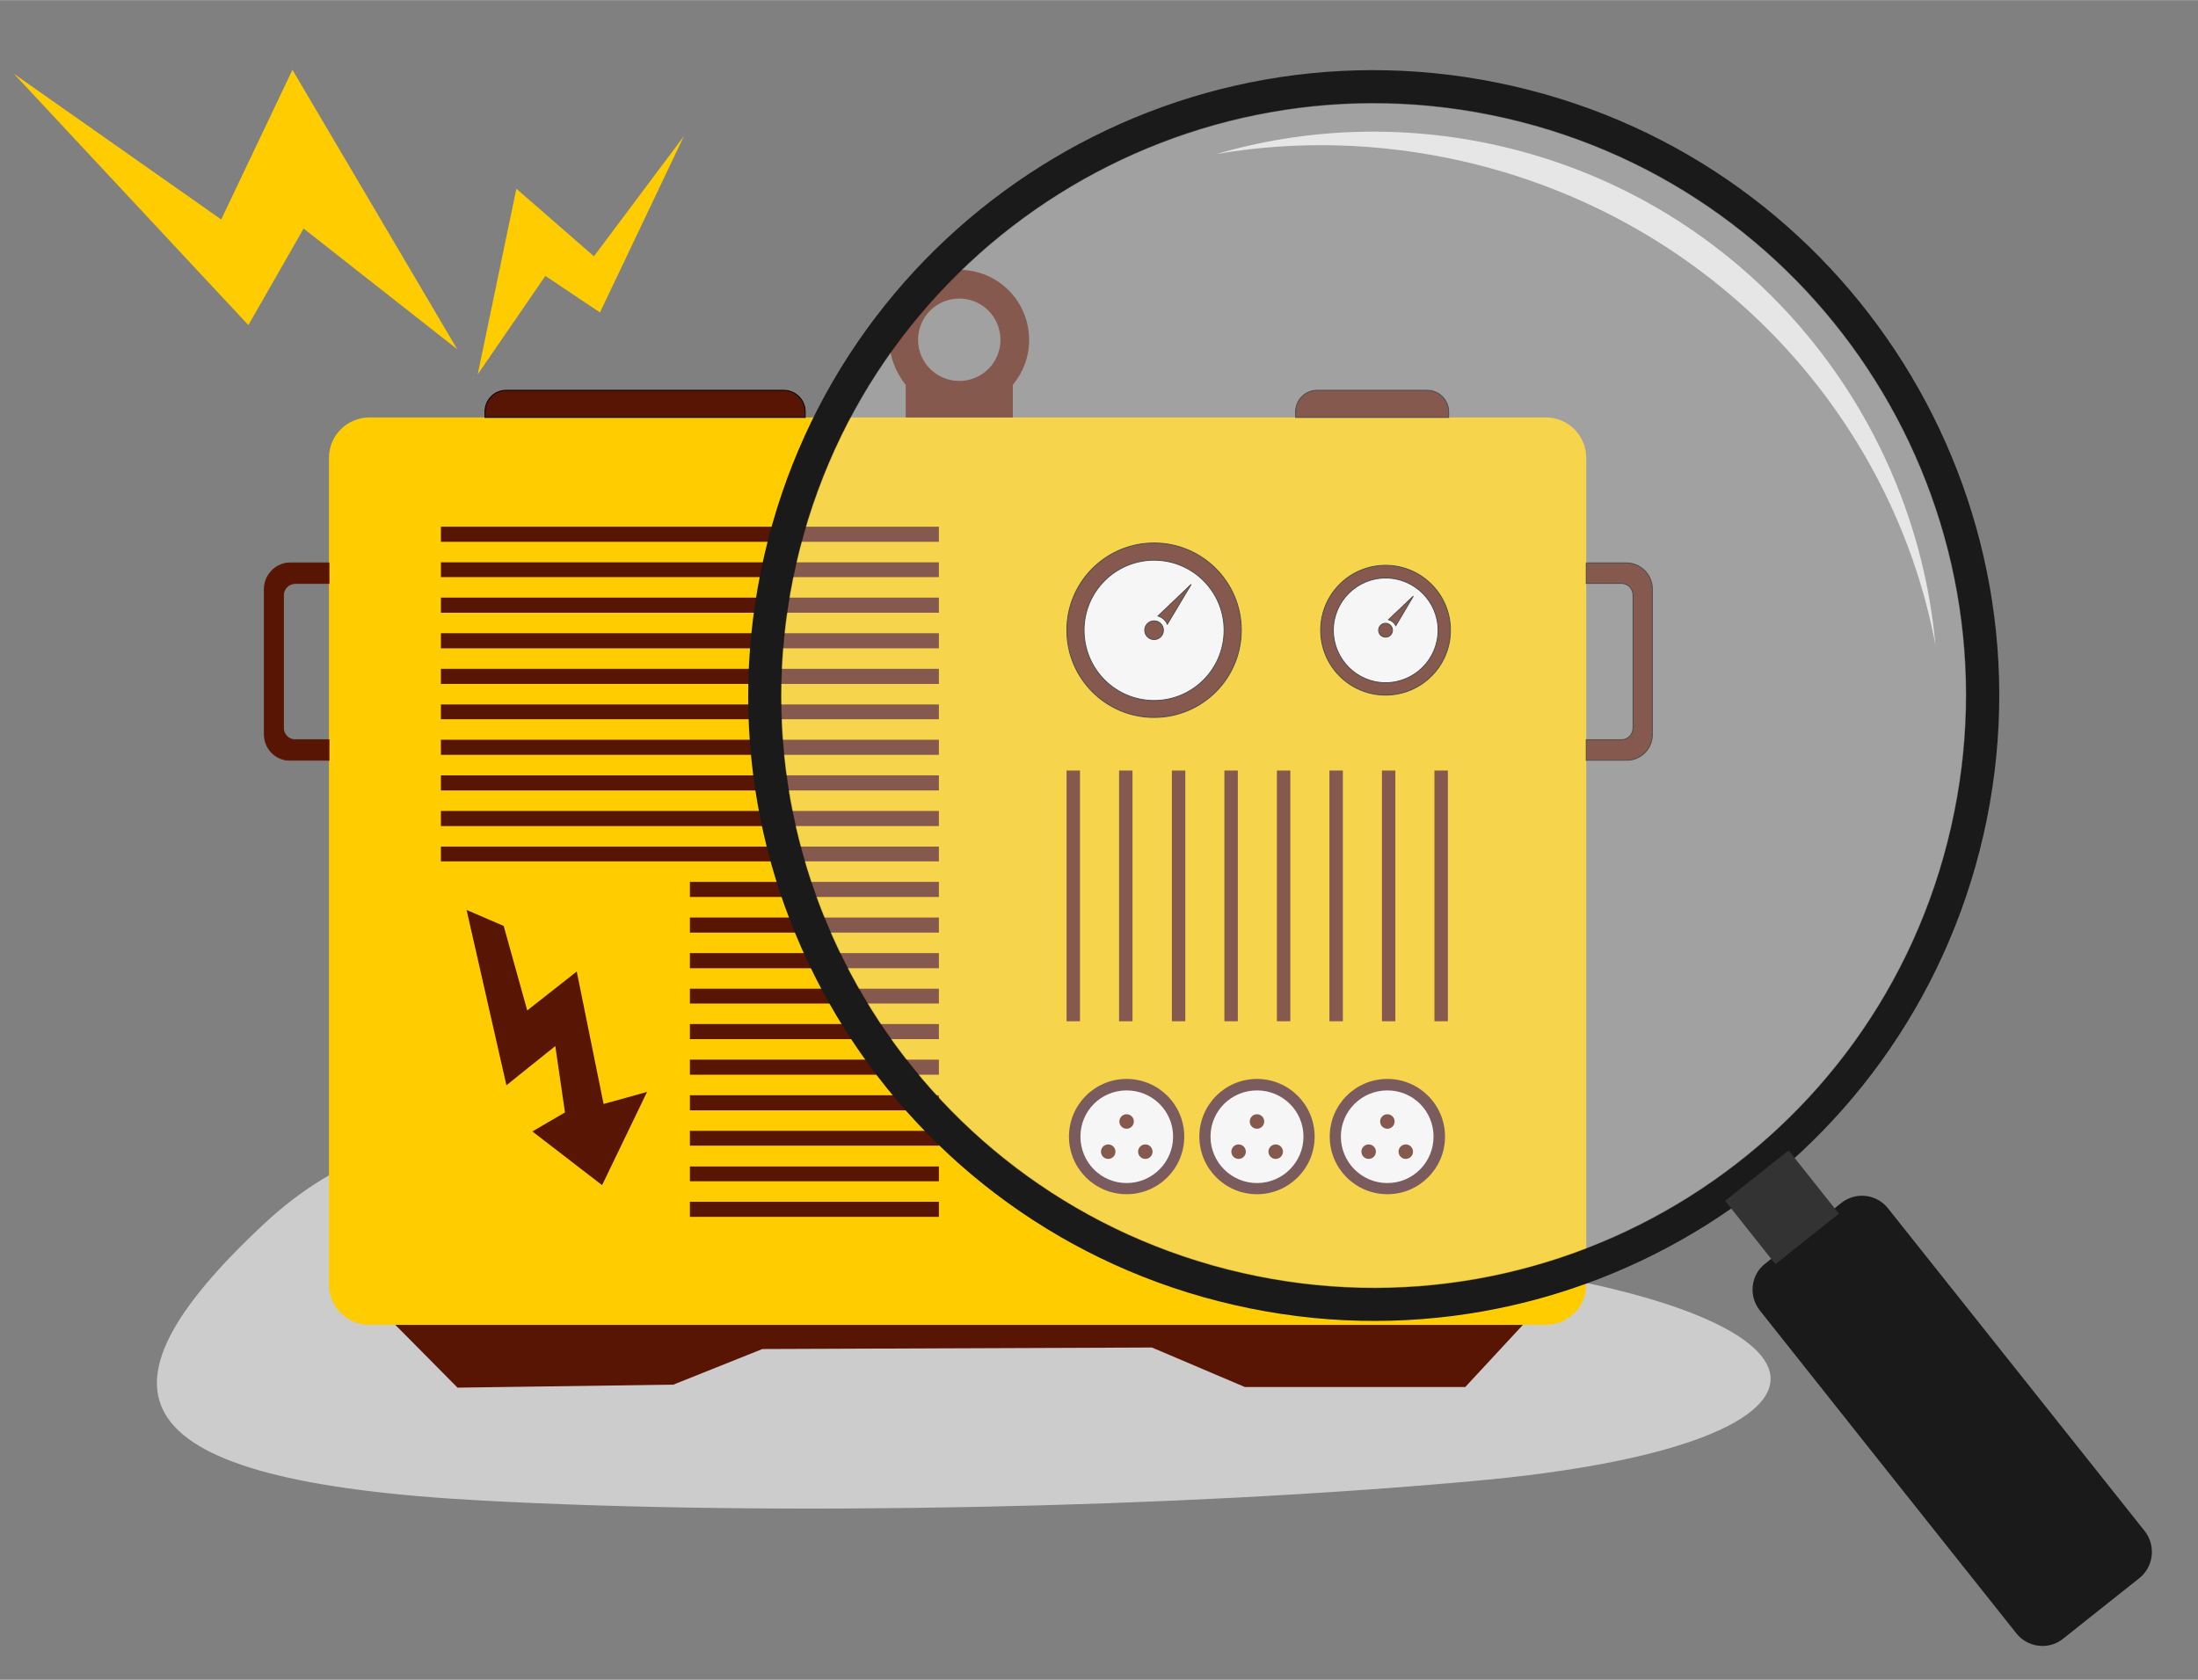 <?xml version="1.0" encoding="UTF-8"?>
<!DOCTYPE svg PUBLIC "-//W3C//DTD SVG 1.1//EN" "http://www.w3.org/Graphics/SVG/1.1/DTD/svg11.dtd">
<!-- Creator: CorelDRAW X7 -->
<svg xmlns="http://www.w3.org/2000/svg" xml:space="preserve" width="7.583in" height="5.796in" version="1.1" style="shape-rendering:geometricPrecision; text-rendering:geometricPrecision; image-rendering:optimizeQuality; fill-rule:evenodd; clip-rule:evenodd"
viewBox="0 0 7283 5566"
 xmlns:xlink="http://www.w3.org/1999/xlink">
 <rect x="0" y="0" width="7283" height="5566" fill="#808080" stroke="none"/>
 <defs>
  <style type="text/css">
   <![CDATA[
    .str2 {stroke:black;stroke-width:2.881;stroke-opacity:0.329}
    .str0 {stroke:black;stroke-width:2.881}
    .str1 {stroke:#581504;stroke-width:2.881}
    .fil9 {fill:none}
    .fil5 {fill:#1A1A1A}
    .fil8 {fill:#333333}
    .fil4 {fill:#47191C}
    .fil2 {fill:#581504}
    .fil0 {fill:#CCCCCC}
    .fil7 {fill:#E6E6E6}
    .fil1 {fill:#FFCC00}
    .fil3 {fill:white}
    .fil6 {fill:#E6E6E6;fill-opacity:0.329}
   ]]>
  </style>
   <clipPath id="id0">
    <path d="M0 0l7283 0 0 5566 -7283 0 0 -5566z"/>
   </clipPath>
 </defs>
 <g id="Layer_x0020_1">
  <g>
  </g>
  <g style="clip-path:url(#id0)">
   <g>
    <g id="_856446112">
     <path class="fil0" d="M1595 4972c972,53 2306,25 3292,-65 1303,-118 1298,-539 35,-714 -903,-125 -1378,219 -2407,-220 -561,-240 -1151,-375 -1641,83 -601,562 -485,851 721,916z"/>
     <g>
      <g>
       <path class="fil1" d="M5123 1383l-3899 0c-74,0 -134,60 -134,134l0 2740c0,73 60,133 134,133l3899 0c73,0 133,-60 133,-133l0 -2740c0,-74 -60,-134 -133,-134z"/>
       <path class="fil2 str0" d="M2668 1383l0 -19c0,-39 -32,-71 -71,-71l-920 0c-39,0 -70,32 -70,71l0 19 1061 0z"/>
       <path class="fil2 str0" d="M4800 1383l0 -19c0,-39 -32,-71 -71,-71l-365 0c-39,0 -71,32 -71,71l0 19 507 0z"/>
       <path class="fil2 str1" d="M1090 1865l-128 0c-47,0 -86,39 -86,86l0 483c0,47 38,85 85,85l129 0 0 -68 -83 0 -30 0c-21,0 -38,-18 -38,-39l0 -29 0 -381 0 -30c0,-21 18,-39 39,-39l30 0 82 0 0 -68z"/>
       <path class="fil2 str0" d="M5256 1865l133 0c47,0 86,39 86,86l0 483c0,47 -38,85 -85,85l-134 0 0 -68 88 0 29 0c21,0 38,-18 38,-39l0 -29 0 -381 0 -30c0,-21 -17,-39 -38,-39l-30 0 -87 0 0 -68z"/>
       <g>
        <circle class="fil2 str0" cx="3824" cy="2088" r="289"/>
        <path class="fil3 str0" d="M3824 1856c128,0 232,104 232,232 0,129 -104,233 -232,233 -128,0 -232,-104 -232,-233 0,-128 104,-232 232,-232z"/>
        <circle class="fil2 str0" cx="3824" cy="2088" r="31"/>
        <path class="fil2 str0" d="M3837 2041l110 -105 -79 132c-6,-13 -17,-23 -31,-27l0 0z"/>
       </g>
       <g>
        <circle class="fil2 str0" cx="4591" cy="2088" r="215"/>
        <path class="fil3 str0" d="M4591 1915c96,0 174,78 174,173 0,96 -78,174 -174,174 -95,0 -173,-78 -173,-174 0,-95 78,-173 173,-173z"/>
        <circle class="fil2 str0" cx="4591" cy="2088" r="23"/>
        <path class="fil2 str0" d="M4601 2053l82 -78 -58 98c-5,-10 -14,-17 -24,-20l0 0z"/>
       </g>
       <g>
        <circle class="fil4" cx="3733" cy="3766" r="191"/>
        <path class="fil3" d="M3733 3613c85,0 154,68 154,153 0,85 -69,154 -154,154 -85,0 -153,-69 -153,-154 0,-85 68,-153 153,-153z"/>
        <g>
         <circle class="fil2" cx="3733" cy="3716" r="24"/>
         <g>
          <circle class="fil2" cx="3672" cy="3816" r="24"/>
          <circle class="fil2" cx="3795" cy="3816" r="24"/>
         </g>
        </g>
       </g>
       <g>
        <circle class="fil4" cx="4165" cy="3766" r="191"/>
        <path class="fil3" d="M4165 3613c85,0 154,68 154,153 0,85 -69,154 -154,154 -85,0 -154,-69 -154,-154 0,-85 69,-153 154,-153z"/>
        <g>
         <circle class="fil2" cx="4165" cy="3716" r="24"/>
         <g>
          <circle class="fil2" cx="4104" cy="3816" r="24"/>
          <circle class="fil2" cx="4227" cy="3816" r="24"/>
         </g>
        </g>
       </g>
       <g>
        <circle class="fil4" cx="4597" cy="3766" r="191"/>
        <path class="fil3" d="M4597 3613c85,0 153,68 153,153 0,85 -68,154 -153,154 -85,0 -154,-69 -154,-154 0,-85 69,-153 154,-153z"/>
        <g>
         <circle class="fil2" cx="4597" cy="3716" r="24"/>
         <g>
          <circle class="fil2" cx="4535" cy="3816" r="24"/>
          <circle class="fil2" cx="4658" cy="3816" r="24"/>
         </g>
        </g>
       </g>
       <g>
        <rect class="fil2" x="3534" y="2553" width="44.486" height="830.827"/>
        <rect class="fil2" x="3708" y="2553" width="44.486" height="830.827"/>
        <rect class="fil2" x="3883" y="2553" width="44.486" height="830.827"/>
        <rect class="fil2" x="4057" y="2553" width="44.486" height="830.827"/>
        <rect class="fil2" x="4231" y="2553" width="44.486" height="830.827"/>
        <rect class="fil2" x="4405" y="2553" width="44.486" height="830.827"/>
        <rect class="fil2" x="4579" y="2553" width="44.486" height="830.827"/>
        <rect class="fil2" x="4753" y="2553" width="44.486" height="830.827"/>
       </g>
       <path class="fil2" d="M2286 2922l825 0 0 50 -825 0 0 -50zm-825 -117l1650 0 0 49 -1650 0 0 -49zm0 -118l1650 0 0 50 -1650 0 0 -50zm0 -118l1650 0 0 50 -1650 0 0 -50zm0 -118l1650 0 0 50 -1650 0 0 -50zm0 -117l1650 0 0 49 -1650 0 0 -49zm0 -118l1650 0 0 50 -1650 0 0 -50zm0 -118l1650 0 0 50 -1650 0 0 -50zm0 -118l1650 0 0 50 -1650 0 0 -50zm0 -117l1650 0 0 49 -1650 0 0 -49zm0 -118l1650 0 0 50 -1650 0 0 -50zm825 2237l825 0 0 50 -825 0 0 -50zm0 -117l825 0 0 49 -825 0 0 -49zm0 -118l825 0 0 49 -825 0 0 -49zm0 -118l825 0 0 50 -825 0 0 -50zm0 -118l825 0 0 50 -825 0 0 -50zm0 -118l825 0 0 50 -825 0 0 -50zm0 -117l825 0 0 49 -825 0 0 -49zm0 -118l825 0 0 50 -825 0 0 -50zm0 -118l825 0 0 50 -825 0 0 -50z"/>
       <polygon class="fil2" points="1546,3015 1669,3068 1747,3348 1911,3219 2000,3658 2144,3618 1995,3927 1764,3749 1872,3686 1840,3466 1678,3596 "/>
       <polygon class="fil2" points="1310,4390 1516,4598 2231,4588 2526,4470 3817,4465 4125,4596 4855,4596 5046,4390 "/>
       <path class="fil2" d="M3356 1275l0 108 -355 0 0 -108c-33,-41 -54,-93 -54,-149 0,-128 104,-232 232,-232 128,0 231,104 231,232 0,56 -20,108 -54,149zm-177 -286c75,0 136,61 136,137 0,75 -61,136 -136,136 -76,0 -137,-61 -137,-136 0,-76 61,-137 137,-137z"/>
      </g>
      <g>
       <g>
        <path class="fil5" d="M5014 285c1115,255 1813,1366 1558,2482 -256,1115 -1367,1813 -2483,1557 -1115,-255 -1813,-1366 -1557,-2482 255,-1115 1366,-1813 2482,-1557zm-24 106c1056,242 1717,1294 1475,2351 -241,1057 -1294,1718 -2351,1476 -1057,-242 -1718,-1294 -1476,-2351 242,-1057 1295,-1718 2352,-1476z"/>
        <path class="fil6 str2" d="M4990 391c1056,242 1717,1294 1475,2351 -241,1057 -1294,1718 -2351,1476 -1057,-242 -1718,-1294 -1476,-2351 242,-1057 1295,-1718 2352,-1476z"/>
        <path class="fil7" d="M4968 483c809,185 1374,870 1445,1654 -144,-764 -740,-1414 -1566,-1603 -277,-63 -554,-69 -816,-24 295,-86 616,-100 937,-27z"/>
       </g>
       <path class="fil5" d="M6256 4004c-38,-48 -107,-56 -155,-18l-252 201c-48,37 -56,107 -18,155 619,780 230,290 850,1070 38,48 108,56 155,18l253 -201c47,-38 55,-107 18,-155 -620,-780 -231,-290 -851,-1070z"/>
       <rect class="fil8" transform="matrix(1.547 -1.229 1.4 1.763 5716.14 3978.88)" width="136" height="119"/>
      </g>
      <polygon class="fil1" points="46,244 823,1077 1006,757 1515,1157 969,231 733,727 "/>
      <polygon class="fil1" points="1583,1240 1711,625 1968,849 2266,451 1988,1035 1807,914 "/>
     </g>
    </g>
   </g>
  </g>
  <polygon class="fil9" points="0,0 7283,0 7283,5566 0,5566 "/>
 </g>
</svg>
